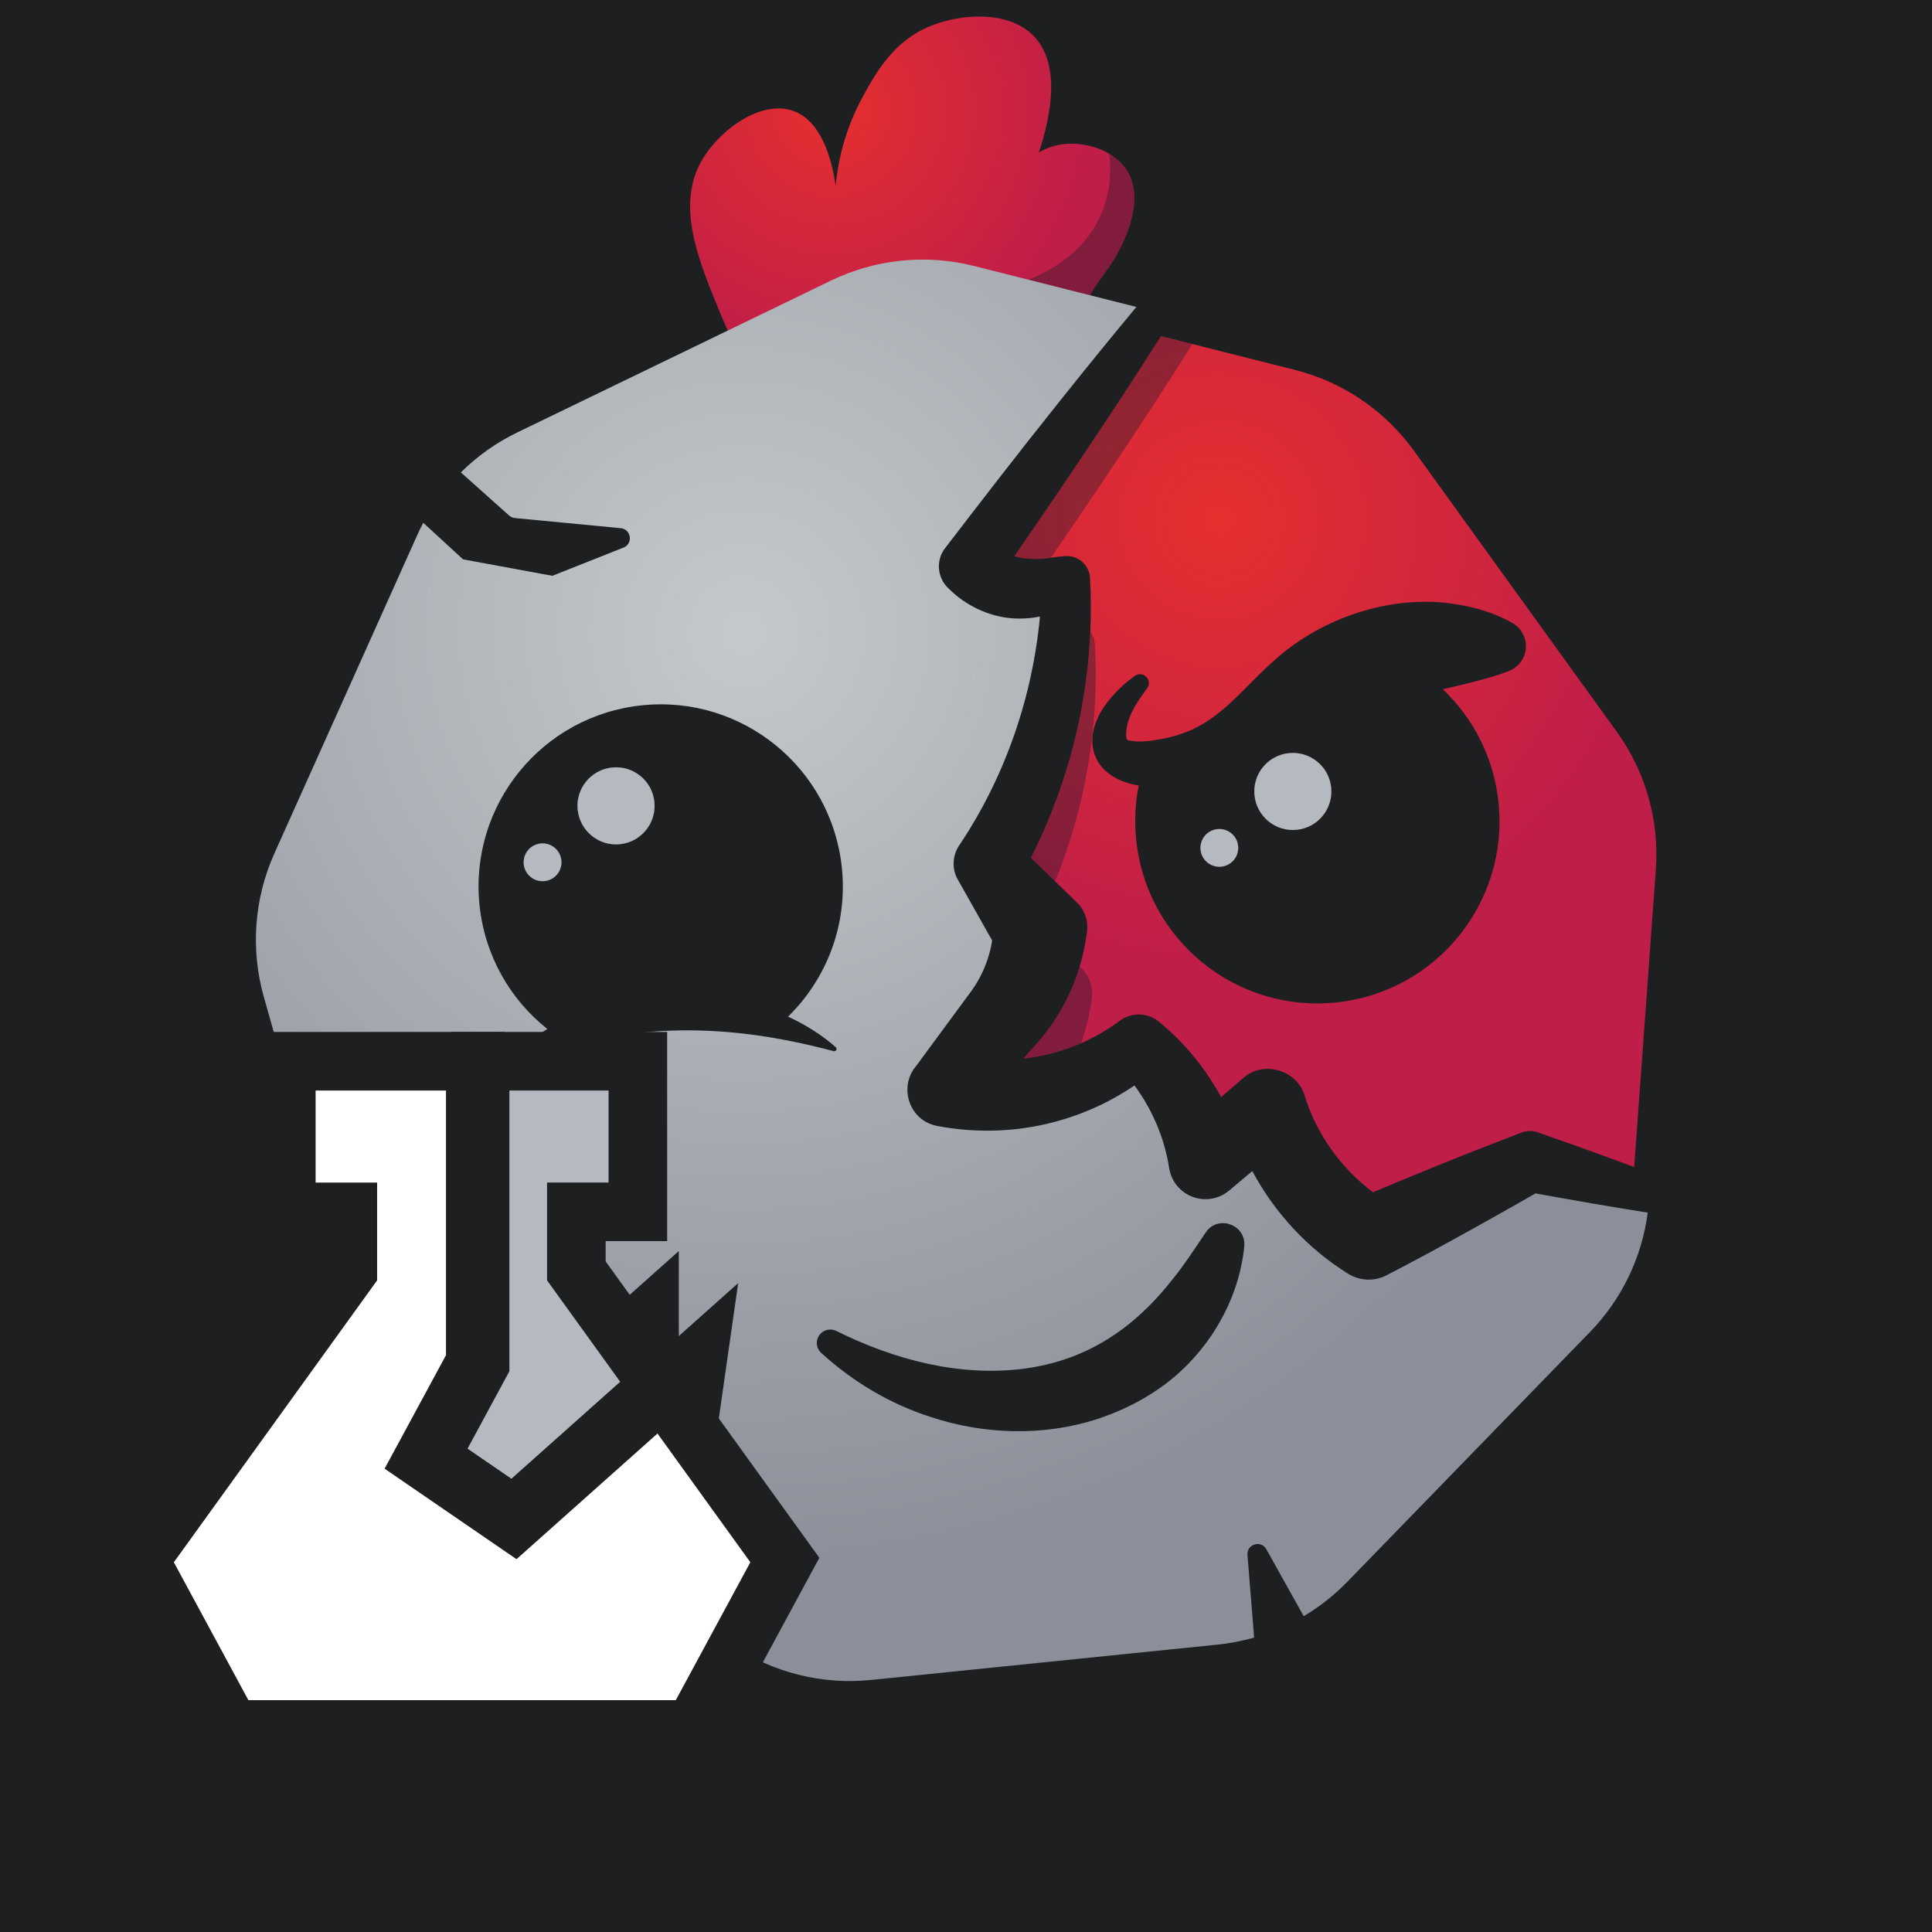 <?xml version="1.0" encoding="UTF-8"?>
<svg id="Ebene_2" data-name="Ebene 2" xmlns="http://www.w3.org/2000/svg" xmlns:xlink="http://www.w3.org/1999/xlink" viewBox="0 0 1080 1080">
  <defs>
    <style>
      .cls-1 {
        stroke: #1d1f21;
        stroke-miterlimit: 10;
        stroke-width: 65.49px;
      }

      .cls-1, .cls-2 {
        fill: #b5bac1;
      }

      .cls-3, .cls-4 {
        opacity: .37;
      }

      .cls-3, .cls-5 {
        fill: #16192b;
      }

      .cls-6 {
        fill: #fff;
      }

      .cls-7 {
        fill: url(#Unbenannter_Verlauf_31-2);
      }

      .cls-8 {
        fill: url(#Unbenannter_Verlauf_31-3);
      }

      .cls-9 {
        fill: url(#Unbenannter_Verlauf_31-4);
      }

      .cls-10 {
        fill: url(#Unbenannter_Verlauf_21-2);
      }

      .cls-11 {
        fill: url(#Unbenannter_Verlauf_21-3);
      }

      .cls-12 {
        fill: url(#Unbenannter_Verlauf_21);
      }

      .cls-13 {
        fill: url(#Unbenannter_Verlauf_31);
      }

      .cls-14 {
        fill: #1d1f21;
      }
    </style>
    <radialGradient id="Unbenannter_Verlauf_31" data-name="Unbenannter Verlauf 31" cx="464.9" cy="62.35" fx="464.9" fy="62.35" r="181.35" gradientUnits="userSpaceOnUse">
      <stop offset="0" stop-color="#e62f2f"/>
      <stop offset=".79" stop-color="#bf1e49"/>
    </radialGradient>
    <radialGradient id="Unbenannter_Verlauf_31-2" data-name="Unbenannter Verlauf 31" cx="677.78" cy="467.96" fx="677.78" fy="467.96" r="15.46" xlink:href="#Unbenannter_Verlauf_31"/>
    <radialGradient id="Unbenannter_Verlauf_31-3" data-name="Unbenannter Verlauf 31" cx="714.89" cy="430.15" fx="714.89" fy="430.15" r="31.56" xlink:href="#Unbenannter_Verlauf_31"/>
    <radialGradient id="Unbenannter_Verlauf_31-4" data-name="Unbenannter Verlauf 31" cx="681.38" cy="290.76" fx="681.38" fy="290.76" r="315.83" xlink:href="#Unbenannter_Verlauf_31"/>
    <radialGradient id="Unbenannter_Verlauf_21" data-name="Unbenannter Verlauf 21" cx="300.13" cy="477" fx="300.13" fy="477" r="14.2" gradientUnits="userSpaceOnUse">
      <stop offset="0" stop-color="#c4c9cc"/>
      <stop offset="1" stop-color="#8a8f99"/>
    </radialGradient>
    <radialGradient id="Unbenannter_Verlauf_21-2" data-name="Unbenannter Verlauf 21" cx="337.91" cy="440.23" fx="337.91" fy="440.23" r="28.96" xlink:href="#Unbenannter_Verlauf_21"/>
    <radialGradient id="Unbenannter_Verlauf_21-3" data-name="Unbenannter Verlauf 21" cx="415.51" cy="353.3" fx="415.51" fy="353.3" r="529.27" xlink:href="#Unbenannter_Verlauf_21"/>
  </defs>
  <g id="Ebene_1-2" data-name="Ebene 1">
    <rect class="cls-14" x="0" width="1080" height="1080"/>
    <g>
      <path class="cls-13" d="M624.56,141.94c-6,11.06-13.09,16.42-21.79,35.35-2.29,4.98-1.97,4.96-4.36,10.18,0,0-8.74,19.07-19.89,33.24-4.81,6.12-10.89,11.61-17.86,16.4l-.02.02c-27.65,18.94-69.08,26.07-99.26,11.2-9.77-4.81-16.04-11.2-25.15-20.5-5.61-5.69-20.93-22.26-32.91-51.08-12.55-30.27-25.99-61.73-10.77-87.49,10.12-17.12,32.99-33.48,50.73-27.32,16.03,5.55,21.77,27.42,23.84,41.78,1.47-14.77,5.57-32.07,15.07-49.44,7.49-13.72,17.22-31.46,38.36-39.91,10.32-4.12,24.78-6.59,37.6-4.16,7.29,1.37,14.05,4.32,19.23,9.44,15.63,15.38,10.55,43.89,3.34,65.53l-.02.02v.02c3.85-2.21,7.95-3.71,12.16-4.4,8.6-1.43,19.01.27,27.2,5.1,4.26,2.54,7.93,5.94,10.4,10.18,9.83,16.81-2.89,40.26-5.9,45.83Z"/>
      <path class="cls-7" d="M671.11,475.05c-.59-5.8,3.64-10.98,9.44-11.57,5.8-.59,10.98,3.62,11.57,9.42.59,5.8-3.63,11-9.42,11.57-5.82.59-11-3.62-11.59-9.42Z"/>
      <path class="cls-8" d="M701.27,444.61c-.84-8.23,3.05-15.83,9.48-20.11,1.02-.7,2.11-1.29,3.28-1.8,2.01-.88,4.18-1.47,6.47-1.7,11.84-1.21,22.42,7.39,23.63,19.23,1.21,11.84-7.41,22.42-19.25,23.63-11.84,1.21-22.41-7.41-23.61-19.25Z"/>
      <path class="cls-9" d="M903.75,409l-113.44-157.16c-16.14-22.32-39.63-38.28-66.35-45.03l-57.38-14.48-17.55-4.42c-26.42,41.59-54.03,82.45-81.98,123.04,6.49,1.8,13.52,1.86,20.42.84.8-.1,1.58-.23,2.37-.37l5.22-.53c7.13-.74,13.5,4.49,14.23,11.61.57,10.16.66,20.38.2,30.58-.84,19.31-3.5,38.62-7.99,57.55-5.61,23.76-14.09,46.94-25.21,68.85,4.1,3.97,9.05,8.83,13.54,13.19,6.64,6.45,12.21,11.88,12.21,11.88,5.2,5,6.64,11.98,5.26,18.58-.82,5.84-2.09,11.61-3.79,17.24-1.54,5.14-3.42,10.16-5.67,14.99-4.67,10.14-10.81,19.5-18.04,27.73l-7.8,8.66c11.12-1.17,22.04-4.08,32.32-8.58,7.64-3.32,14.91-7.54,21.67-12.57,6.72-4.98,15.83-4.51,21.97.63,14.11,11.57,25.91,25.99,34.67,42.09l12.19-10.57c11.45-10.32,30.62-4.57,34.63,10.2,6.7,21.28,20.28,40.22,38.09,53.53,18.62-7.88,39.53-16.38,57.16-23.35l23.33-9.07,2.42-.92c3.07-1.21,6.35-1.17,9.22-.14l21.79,7.7c10.3,3.69,21.18,7.64,32.05,11.69l12.12-166.25c2.01-27.48-5.75-54.8-21.87-77.13ZM851.08,368.51c-1.92,3.42-4.93,5.65-8.4,6.86-5.65,2.25-11.3,3.77-17.02,5.28-6.37,1.72-12.76,3.19-19.13,4.65,17.04,16.16,28.59,38.28,31.17,63.47,5.71,55.95-35,105.92-90.95,111.63-55.93,5.71-105.92-35.02-111.61-90.95-1.06-10.4-.53-20.58,1.41-30.33-27.18-4.53-33.57-27.24-16.38-47.98,4.24-5.22,9.03-9.56,14.15-13.29,2.21-1.62,5.32-1.13,6.94,1.09,1.37,1.88,1.23,4.38-.16,6.08-5.86,7.84-12.19,17.18-11.53,26.95.27,1.6,1,2.11,1.37,1.99.33-.08,1.02.12,2.58.33,3.81.7,11.69-.29,16.9-1.41,2.15-.37,5.32-1.29,7.47-1.82l3.5-1.21c21.01-7.31,33.77-25.5,50.24-40.06,25.27-23.16,61.7-36.17,95.74-32.87,13.27,1.37,26.42,4.71,38.09,11.35,7.15,4.06,9.65,13.11,5.61,20.25Z"/>
      <g class="cls-4">
        <path class="cls-5" d="M604.75,541.54c5.2,5,6.63,11.98,5.26,18.58-1.11,7.84-2.99,15.58-5.69,23.04-10.28,4.51-21.2,7.41-32.32,8.58l7.8-8.66c7.23-8.23,13.37-17.59,18.04-27.73,2.25-4.83,4.14-9.85,5.67-14.99.8.76,1.23,1.19,1.23,1.19Z"/>
        <path class="cls-5" d="M576.31,479.47c11.12-21.91,19.6-45.1,25.21-68.85,4.48-18.92,7.15-38.24,7.99-57.55,1.35,1.82,2.25,4.01,2.5,6.43,1.68,29.41-.92,59.21-7.78,88.12-3.62,15.32-8.42,30.39-14.38,45.03-4.48-4.36-9.44-9.22-13.54-13.19Z"/>
        <path class="cls-5" d="M666.58,192.33c-25.46,40.41-52.06,80.08-79.11,119.46-6.9,1.02-13.93.96-20.42-.84,27.95-40.59,55.56-81.45,81.98-123.04l17.55,4.42Z"/>
      </g>
      <path class="cls-3" d="M624.56,141.94c-6,11.06-13.09,16.42-21.79,35.35-2.29,4.98-1.97,4.96-4.36,10.18,0,0-8.74,19.07-19.89,33.24-4.81,6.12-10.89,11.61-17.86,16.4l-.02.02c-6.79-6.17-13.58-12.34-20.37-18.51,4.63-18.8,9.26-37.61,13.88-56.41,3.07-.44,47.34-7.46,62-43.88,5.07-12.6,4.89-24.47,3.9-32.4,4.26,2.54,7.93,5.94,10.4,10.18,9.83,16.81-2.89,40.26-5.9,45.83Z"/>
      <path class="cls-12" d="M313.8,480.94c.59,5.82-3.62,11-9.44,11.59-5.8.57-10.98-3.65-11.57-9.44-.59-5.8,3.64-10.98,9.44-11.57,5.8-.59,10.98,3.62,11.57,9.42Z"/>
      <path class="cls-10" d="M365.8,448.28c1.21,11.84-7.39,22.42-19.23,23.63-11.84,1.21-22.42-7.41-23.63-19.25-1.21-11.84,7.41-22.4,19.25-23.61,11.84-1.21,22.4,7.39,23.61,19.23Z"/>
      <path class="cls-11" d="M858.35,667.12c-8.83,5.06-18.84,10.71-28.86,16.32-2.33,1.31-4.67,2.62-7,3.91-8.97,4.98-17.71,9.79-25.39,13.93-7.35,3.89-14.68,7.86-22.1,11.65-7.02,3.6-15.11,3.01-21.34-.88-22.57-14.01-41.14-34.08-53.62-57.42l-11.98,10.1-.92.78c-8.7,7.33-21.69,6.21-29-2.48-1.23-1.45-2.21-3.03-2.95-4.69-.2-.41-.37-.84-.53-1.25-.16-.43-.31-.84-.43-1.27-.12-.43-.25-.86-.35-1.29-.12-.45-.2-.88-.29-1.31-.12-.78-.24-1.54-.37-2.31-.12-.78-.27-1.54-.43-2.31-.14-.76-.31-1.54-.49-2.29-1.25-5.61-2.99-11.16-5.2-16.55-.24-.59-.49-1.19-.74-1.76-2.58-6.04-5.75-11.88-9.48-17.39-.41-.61-.84-1.25-1.29-1.86-.45-.66-.92-1.31-1.41-1.97-.84.57-1.68,1.13-2.54,1.68-3.42,2.23-6.94,4.32-10.55,6.25-1.8.98-3.62,1.9-5.47,2.79-1.84.9-3.73,1.76-5.61,2.56-.8.35-1.6.7-2.4,1-.51.22-1.02.43-1.56.63-1.04.43-2.11.84-3.17,1.23-.92.35-1.86.68-2.81,1-1.25.45-2.5.86-3.75,1.25-.86.27-1.7.53-2.56.78-1.37.41-2.74.8-4.12,1.17-21.4,5.73-44.05,6.45-65.88,2.27-1.04-.2-2.05-.47-3.01-.82-.45-.14-.88-.33-1.31-.51-3.19-1.37-5.84-3.5-7.82-6.08-.18-.2-.35-.43-.49-.66-.18-.25-.35-.47-.49-.72-.47-.74-.9-1.5-1.27-2.27-.12-.2-.22-.43-.31-.63-.86-1.92-1.41-3.95-1.66-6.02-.04-.27-.06-.55-.08-.82-.04-.29-.06-.57-.06-.86-.04-.88-.02-1.76.06-2.62.02-.29.04-.57.08-.88.02-.18.06-.39.08-.59.14-.96.37-1.93.68-2.85.08-.29.18-.55.29-.84.18-.57.41-1.13.68-1.68.12-.29.27-.55.41-.82.29-.55.59-1.09.92-1.6.27-.41.53-.82.86-1.21.27-.37.55-.74.86-1.09,0,0,.27-.37.78-1.04.06-.12.14-.25.27-.37.35-.47.78-1.06,1.29-1.76.1-.16.22-.31.35-.47.06-.08.12-.18.18-.27.14-.2.31-.41.47-.63,1.09-1.49,2.42-3.28,3.87-5.26.31-.41.63-.84.94-1.27.55-.76,1.11-1.52,1.7-2.31.53-.74,1.11-1.49,1.68-2.27,3.19-4.34,6.64-9.03,9.73-13.23.39-.53.78-1.04,1.15-1.56,3.6-4.87,6.59-8.93,7.93-10.75.16-.23.31-.43.43-.57.16-.23.29-.39.33-.45v-.02c.55-.8,1.11-1.6,1.64-2.42.51-.82,1.02-1.64,1.52-2.48.43-.74.86-1.49,1.25-2.25.37-.68.7-1.33,1.02-2.01.33-.63.63-1.29.92-1.95.12-.27.24-.53.35-.82.22-.51.45-1.02.65-1.54.47-1.17.92-2.35,1.31-3.54.31-.9.59-1.78.84-2.68.27-.9.51-1.8.74-2.7.14-.63.29-1.25.43-1.88.1-.49.2-.98.29-1.45.14-.72.27-1.43.37-2.15l-17.43-30.9-1.8-3.17c-1.76-3.13-2.5-6.55-2.27-9.89v-.35c.02-.22.04-.47.08-.7.02-.27.06-.55.12-.82.02-.27.06-.53.14-.8.04-.16.06-.33.12-.49.04-.31.12-.59.22-.9.25-.88.57-1.72.96-2.54.16-.41.37-.78.59-1.17.18-.39.41-.76.65-1.13.8-1.19,1.6-2.38,2.38-3.58,1.11-1.68,2.17-3.38,3.24-5.1.14-.22.29-.45.41-.68,1.06-1.72,2.09-3.44,3.09-5.18,1.49-2.56,2.95-5.14,4.34-7.74.63-1.17,1.27-2.33,1.86-3.52.35-.63.67-1.27.98-1.9,1.15-2.23,2.25-4.46,3.32-6.74,1.62-3.38,3.17-6.8,4.63-10.26.49-1.15.98-2.29,1.45-3.46.47-1.15.94-2.31,1.39-3.48.55-1.37,1.08-2.76,1.6-4.14.37-.96.72-1.92,1.06-2.89.43-1.17.86-2.35,1.27-3.54.84-2.38,1.62-4.75,2.37-7.13.45-1.35.86-2.72,1.27-4.1.41-1.31.8-2.62,1.15-3.93,1.02-3.58,1.99-7.17,2.85-10.79.24-.96.47-1.95.7-2.93.29-1.21.55-2.44.82-3.67,1.02-4.69,1.92-9.42,2.7-14.17.29-1.74.55-3.48.8-5.22.14-.94.27-1.88.39-2.85.16-1.23.33-2.46.47-3.69.31-2.5.57-5.02.8-7.54-5,1.04-10.16,1.37-15.38,1-13.29-.94-26.19-7.19-35.53-16.51-.92-.82-1.74-1.74-2.42-2.7-.18-.22-.37-.47-.51-.74,0-.02-.02-.02-.02-.02-.33-.49-.61-1-.84-1.54-.27-.51-.51-1.04-.72-1.6-.2-.55-.37-1.09-.51-1.64-.37-1.41-.55-2.85-.55-4.3,0-.9.06-1.8.2-2.68.08-.43.16-.88.27-1.31.2-.88.49-1.74.86-2.58.14-.31.29-.63.45-.94.12-.25.25-.49.39-.72.16-.29.33-.55.51-.82.23-.39.49-.74.78-1.11,20.56-26.81,41.21-53.55,62.32-79.95,14.7-18.43,29.53-36.78,44.62-54.89l-26.07-6.57-34.26-8.66h-.02l-30.29-7.64c-26.85-6.8-55.23-3.89-80.14,8.17l-57.61,27.89-117.63,56.93c-11.8,5.69-22.47,13.31-31.62,22.38,9.01,8.03,18,16.08,26.99,24.1.9.8,2.03,1.29,3.22,1.41l59.16,5.67c5.88.57,7.05,8.66,1.54,10.85-13.25,5.26-26.5,10.51-39.75,15.77-16.2-2.99-33.71-6.21-49.91-9.2-7.41-6.8-14.83-13.62-22.24-20.42-1.25,2.33-2.44,4.73-3.52,7.17l-79.73,177.66c-11.34,25.23-13.41,53.7-5.86,80.32l53.1,187.31c2.33,8.23,5.53,16.12,9.52,23.55,5.67-2.68,11.35-5.37,17.02-8.05,1.37-.66,2.42-1.82,2.91-3.26l7.97-23.08c1.9-5.47,9.83-4.87,10.87.84l2.21,12.25c.55,3.03,3.46,5.06,6.51,4.55,6.98-1.21,13.99-2.42,20.99-3.62,1.58-.27,3.17.14,4.44,1.13,9.11,7.19,18.25,14.36,27.38,21.54,4.59,3.62,1.31,10.98-4.44,9.97-9.24-1.58-18.47-3.17-27.71-4.75-1.21-.22-2.48-.02-3.56.55-13.91,7.27-27.81,14.56-41.72,21.83,4.57,4.32,9.48,8.29,14.75,11.86l161.07,109.36c22.92,15.54,50.56,22.55,78.11,19.72l193.7-19.76c6.96-.7,13.8-2.03,20.44-3.93l-3.73-46.2c-.49-6.04,7.6-8.48,10.55-3.19l20.87,37.44c8.87-5.26,17.08-11.71,24.37-19.21l135.68-139.65c17.69-18.21,29-41.63,32.28-66.74-20.83-3.3-42.33-7.04-62.75-10.75ZM285.7,593.93c-1.19.45-2.27-1.23-1.29-2.11,6.55-6.37,13.8-11.9,21.56-16.61-20.73-16.47-35.02-40.94-37.93-69.34-5.71-55.93,35.02-105.92,90.95-111.61,55.95-5.71,105.92,35,111.63,90.95,3.28,32.07-8.72,62.18-30.1,83.09,9.67,4.46,18.74,10.12,26.7,17.1.98.84.1,2.58-1.17,2.21-64.43-17.16-117.33-15.61-180.36,6.33ZM695.56,696.55c-3.01,31.58-21.48,61.54-47.53,79.62-5.26,3.67-11.14,7.11-16.9,9.89-5.2,2.64-12.41,5.43-18,7.29-29.9,9.58-62.87,8.64-92.53-1.15-23.29-7.37-44.22-20.11-61.54-35.92-3.07-2.79-3.3-7.56-.49-10.61,2.37-2.62,6.1-3.13,9.07-1.6,32.32,16.06,68.91,25.74,105.04,20.99,35.23-4.69,61.7-22.81,83.29-50.54,6.31-7.84,11.96-16.59,18.06-25.6,6.74-10.06,22.61-4.34,21.52,7.62Z"/>
      <g>
        <path class="cls-14" d="M692.12,472.9c.59,5.8-3.63,11-9.42,11.57-5.82.59-11-3.62-11.59-9.42s3.64-10.98,9.44-11.57c5.8-.59,10.98,3.62,11.57,9.42Z"/>
        <path class="cls-14" d="M724.89,463.86c-11.84,1.21-22.41-7.41-23.61-19.25-.84-8.23,3.05-15.83,9.48-20.11,1.02-.7,2.11-1.29,3.28-1.8,2.01-.88,4.18-1.47,6.47-1.7,11.84-1.21,22.42,7.39,23.63,19.23,1.21,11.84-7.41,22.42-19.25,23.63Z"/>
        <path class="cls-14" d="M714.03,422.7c-1.08.61-2.17,1.21-3.28,1.8,1.02-.7,2.11-1.29,3.28-1.8Z"/>
        <path class="cls-2" d="M724.89,463.86c-11.84,1.21-22.41-7.41-23.61-19.25-.84-8.23,3.05-15.83,9.48-20.11,1.02-.7,2.11-1.29,3.28-1.8,2.01-.88,4.18-1.47,6.47-1.7,11.84-1.21,22.42,7.39,23.63,19.23,1.21,11.84-7.41,22.42-19.25,23.63Z"/>
        <path class="cls-2" d="M682.7,484.47c-5.82.59-11-3.62-11.59-9.42s3.64-10.98,9.44-11.57c5.8-.59,10.98,3.62,11.57,9.42.59,5.8-3.63,11-9.42,11.57Z"/>
      </g>
      <g>
        <path class="cls-14" d="M313.8,480.94c.59,5.82-3.62,11-9.44,11.59-5.8.57-10.98-3.65-11.57-9.44-.59-5.8,3.64-10.98,9.44-11.57,5.8-.59,10.98,3.62,11.57,9.42Z"/>
        <path class="cls-14" d="M346.57,471.91c-11.84,1.21-22.42-7.41-23.63-19.25-1.21-11.84,7.41-22.4,19.25-23.61,11.84-1.21,22.4,7.39,23.61,19.23,1.21,11.84-7.39,22.42-19.23,23.63Z"/>
        <path class="cls-2" d="M346.57,471.91c-11.84,1.21-22.42-7.41-23.63-19.25-1.21-11.84,7.41-22.4,19.25-23.61,11.84-1.21,22.4,7.39,23.61,19.23,1.21,11.84-7.39,22.42-19.23,23.63Z"/>
        <path class="cls-2" d="M304.36,492.54c-5.8.57-10.98-3.65-11.57-9.44-.59-5.8,3.64-10.98,9.44-11.57,5.8-.59,10.98,3.62,11.57,9.42.59,5.82-3.62,11-9.44,11.59Z"/>
      </g>
    </g>
    <g>
      <g>
        <path class="cls-1" d="M367.55,801.34l-78.81,70.25-73.74-50.59,34.31-63.45v-147.94h-72.88v51.45h34.38v54.68c-37.88,52.52-75.75,105.04-113.63,157.57,13.89,25.7,27.79,51.4,41.68,77.1h238.91c13.89-25.7,27.79-51.4,41.68-77.1-17.3-23.99-34.6-47.98-51.9-71.96Z"/>
        <path class="cls-1" d="M346.7,772.42c-13.63-18.9-27.25-37.79-40.88-56.69v-54.68h34.38v-51.45h-55.43v156.91l-23.4,43.28,24.52,16.82,60.81-54.2Z"/>
      </g>
      <g>
        <path class="cls-6" d="M367.55,801.34l-78.81,70.25-73.74-50.59,34.31-63.45v-147.94h-72.88v51.45h34.38v54.68c-37.88,52.52-75.75,105.05-113.63,157.57,13.89,25.7,27.79,51.4,41.68,77.1h238.91c13.89-25.7,27.79-51.4,41.68-77.1-17.3-23.99-34.6-47.98-51.9-71.96Z"/>
        <path class="cls-2" d="M340.19,661.06v-51.45h-55.43v156.91l-23.4,43.28,24.52,16.82,60.81-54.2c-13.63-18.9-27.25-37.79-40.88-56.69v-54.68h34.38Z"/>
      </g>
    </g>
  </g>
</svg>